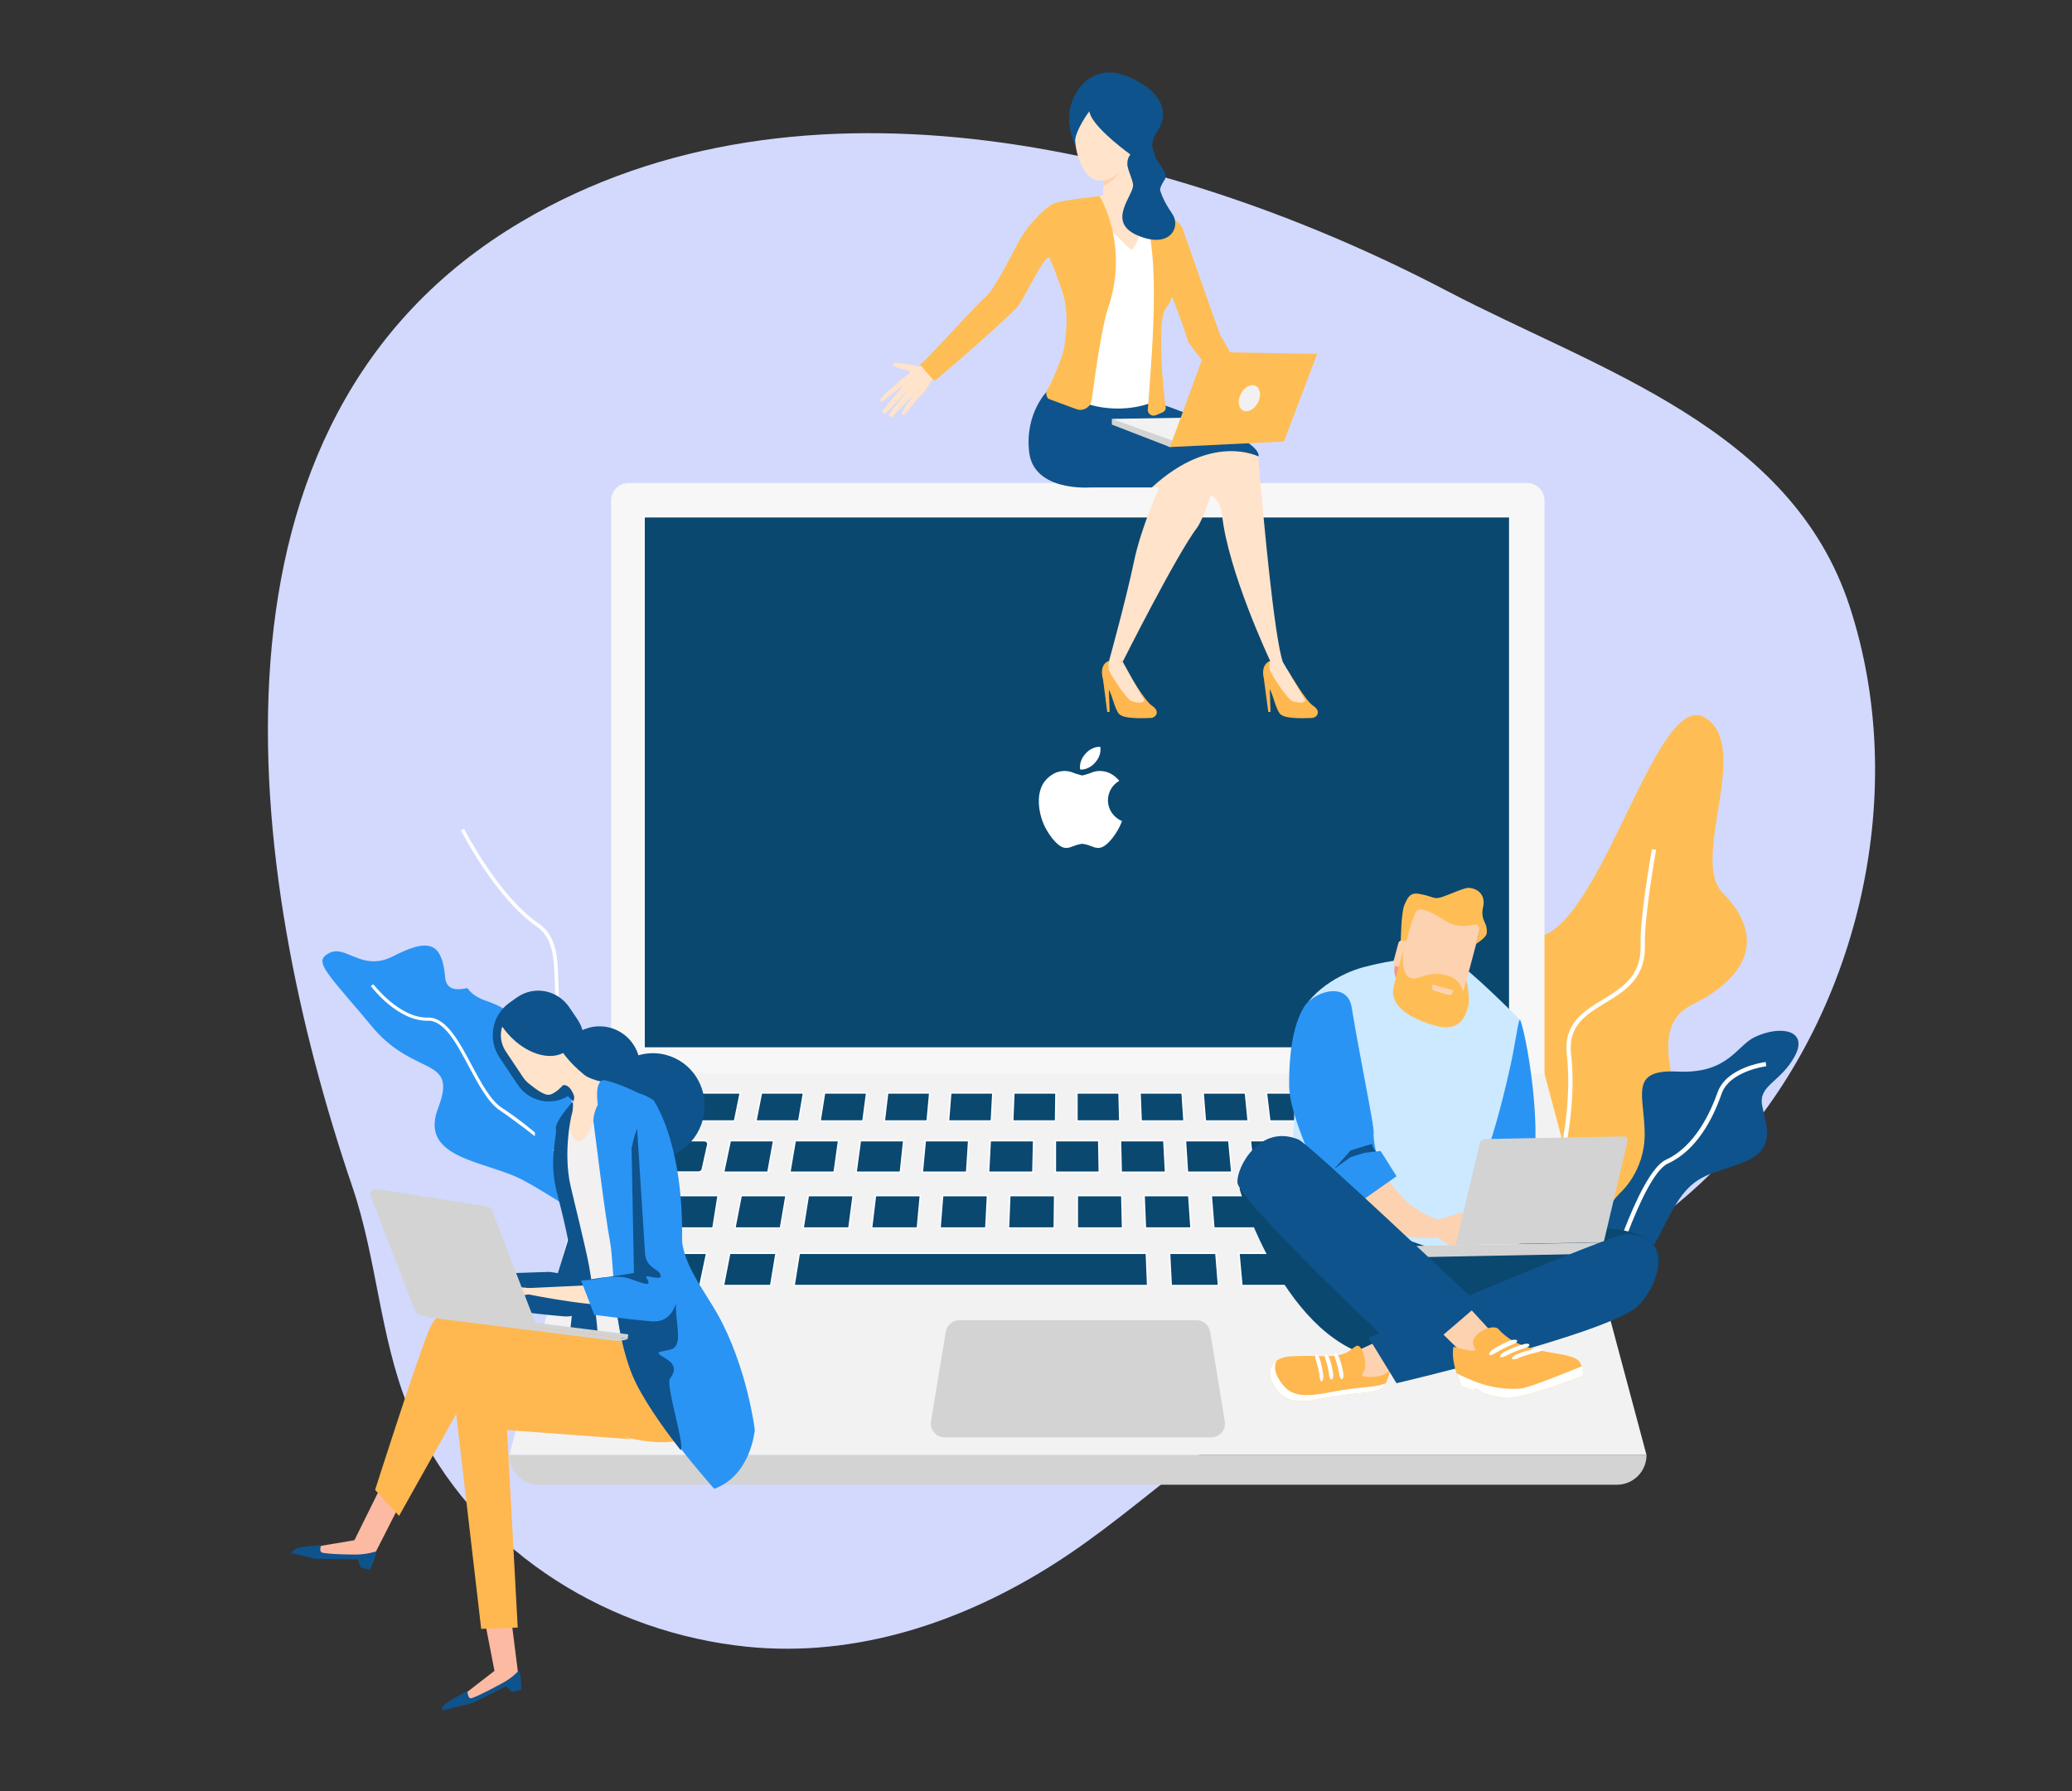<svg width="738" height="638" viewBox="0 0 738 638" fill="none" xmlns="http://www.w3.org/2000/svg">
<rect x="0" y="0" width="738" height="638" fill="#333333" stroke="none"/>
<path d="M145.169 500.62C146.417 503.705 147.797 506.79 149.309 509.743C171.784 553.786 217.391 581.551 266.022 586.54C304.926 590.478 342.779 577.81 375.309 557.134C407.773 536.524 433.797 507.512 469.875 492.415C520.74 471.214 577.454 454.476 617.344 409.58C662.689 358.58 680.169 281.258 658.811 216.014C638.045 152.345 569.108 131.735 515.549 103.708C419.273 53.232 285.934 19.691 185.716 78.962C65.651 149.917 87.469 310.992 125.519 422.773C134.194 448.241 135.245 475.677 145.169 500.62Z" fill="#D2D9FD"/>
<path d="M199.582 383.653C202.211 387.723 204.116 391.267 203.919 396.256C203.788 400.916 203.065 405.511 202.671 410.105C202.605 411.09 202.539 412.009 202.474 412.928C201.159 411.812 199.911 410.696 198.596 409.58C198.005 409.515 197.413 409.515 196.756 409.515C198.596 411.024 200.502 412.665 202.342 414.306C202.145 417.522 202.079 420.739 202.079 423.955C202.079 425.858 202.014 427.893 202.145 429.797C200.436 428.747 198.662 427.696 197.019 426.646C191.893 423.495 187.096 420.542 183.416 418.966C180.59 417.785 177.435 416.735 174.412 415.75C166.526 413.19 158.443 410.565 155.749 404.986C154.369 402.098 154.5 398.619 156.143 394.418C160.283 383.588 156.406 381.75 149.9 378.599C145.168 376.302 138.728 373.217 132.288 365.406C129.462 361.993 126.965 359.039 124.731 356.479C118.093 348.668 114.413 344.402 114.873 341.908C115.004 341.317 115.333 340.792 115.99 340.267C116.319 340.004 116.713 339.742 117.239 339.479C119.736 338.101 122.233 339.151 125.059 340.332C128.871 341.908 133.537 343.942 140.043 340.595C145.168 337.969 150.886 335.541 154.303 337.51C156.669 338.823 158.049 342.236 158.509 347.815C158.64 349.587 159.232 350.834 160.218 351.556C161.663 352.607 163.898 352.475 166.461 351.95C168.235 354.379 170.535 355.56 173.295 356.545C177.173 357.923 180.064 359.17 182.89 362.321C188.936 369.147 194.785 376.105 199.582 383.653Z" fill="#2A94F4"/>
<path d="M178.618 394.484C174.675 391.858 171.258 385.491 167.972 379.321C163.503 370.92 158.838 362.255 152.463 362.452C142.211 362.715 133.077 350.637 132.945 350.572L132.091 351.228C132.485 351.753 141.685 363.831 152.463 363.568C158.18 363.437 162.715 371.773 166.986 379.912C170.338 386.148 173.821 392.646 177.961 395.468C180.458 397.109 185.059 400.457 190.513 404.723V403.345C185.716 399.341 181.444 396.321 178.618 394.484Z" fill="white"/>
<path d="M524.946 475.809C524.946 475.809 530.861 461.106 520.083 440.233C509.24 419.36 500.499 422.577 526.589 406.495C552.679 390.414 526.72 339.873 548.933 333.44C571.145 327.008 590.4 245.157 607.289 255.594C624.178 266.03 601.638 306.135 613.73 318.212C625.756 330.29 627.399 345.583 602.492 357.989C577.585 370.395 620.17 417.785 586.391 432.225C552.613 446.666 562.339 503.311 524.946 475.809Z" fill="#FFBE55"/>
<path d="M535.264 491.365C535.198 491.168 531.584 472.396 543.084 448.11C554.782 423.364 560.368 396.321 558.068 375.711C556.819 364.553 563.982 360.221 570.882 356.02C577.717 351.885 584.749 347.552 584.354 336.591C584.026 326.68 588.232 303.444 588.363 302.459L589.875 302.722C589.809 302.984 585.537 326.811 585.866 336.525C586.26 348.406 578.834 352.935 571.671 357.267C564.836 361.402 558.462 365.34 559.579 375.514C561.945 396.321 556.293 423.692 544.464 448.7C533.227 472.527 536.71 490.84 536.775 491.037L535.264 491.365Z" fill="white"/>
<path d="M624.967 369.41C634.365 364.947 644.354 366.981 639.162 376.368C633.97 385.754 626.216 386.476 627.662 393.893C629.107 401.31 632.919 409.383 620.696 414.109C608.472 418.77 602.755 417.982 595.329 431.7C587.837 445.419 585.274 455.592 572.459 452.311C559.645 448.963 570.291 432.094 576.928 425.005C576.928 425.005 585.931 417.391 585.8 403.673C585.669 389.955 580.017 380.765 597.76 381.684C615.504 382.472 618.593 372.429 624.967 369.41Z" fill="#0E538C"/>
<path d="M570.422 461.894C570.948 460.121 583.303 417.654 593.423 413.059C603.741 408.333 609.326 395.993 611.758 389.101C614.912 380.109 628.384 378.336 628.91 378.271L629.107 379.781C628.976 379.781 616.03 381.487 613.204 389.561C610.181 398.29 604.398 409.711 594.08 414.437C584.617 418.769 572.065 461.894 571.934 462.353L570.422 461.894ZM244.927 427.696C224.686 422.642 224.423 411.746 224.16 401.244C223.963 392.646 223.766 384.506 212.791 379.518C198.268 372.889 197.939 360.614 197.611 349.784C197.348 341.711 197.15 334.097 191.105 329.961C176.581 320.05 164.292 296.027 164.161 295.764L165.278 295.173C165.409 295.436 177.501 319.131 191.827 328.911C198.399 333.375 198.662 341.317 198.859 349.718C199.188 360.68 199.516 372.101 213.317 378.337C224.949 383.653 225.212 392.58 225.409 401.178C225.672 411.681 225.934 421.658 245.255 426.449L244.927 427.696Z" fill="white"/>
<path d="M217.654 417.982H550.116V178.272C550.116 174.859 547.356 172.037 543.873 172.037H223.897C220.48 172.037 217.654 174.793 217.654 178.272V417.982Z" fill="#F7F7F7"/>
<path d="M537.741 373.292L229.398 373.292V184.058L537.741 184.058V373.292Z" fill="#0B4870" stroke="white" stroke-width="0.5" stroke-miterlimit="10"/>
<path d="M550.116 382.472H217.786L181.378 518.276H586.457L550.116 382.472Z" fill="#F2F2F2"/>
<path d="M230.337 406.298H250.775C251.63 406.298 252.287 406.955 252.09 407.677L250.118 416.538C249.987 417.063 249.461 417.457 248.804 417.457H228.037C227.183 417.457 226.526 416.8 226.723 416.013L229.023 407.152C229.155 406.692 229.68 406.298 230.337 406.298ZM260.107 406.298H275.551L273.513 417.522H257.741L260.107 406.298ZM283.24 406.298H298.683L297.106 417.522H281.334L283.24 406.298ZM306.438 406.298H321.881L320.698 417.522H304.926L306.438 406.298ZM329.57 406.298H345.013L344.29 417.522H328.518L329.57 406.298ZM352.702 406.298H368.146L367.883 417.522H352.111L352.702 406.298ZM538.024 406.298H514.826L517.323 417.522H540.915L538.024 406.298ZM507.137 406.298H491.693L493.73 417.522H509.503L507.137 406.298ZM484.004 406.298H468.561L470.138 417.522H485.91L484.004 406.298ZM460.806 406.298H445.363L446.546 417.522H462.318L460.806 406.298ZM437.674 406.298H422.231L422.953 417.522H438.726L437.674 406.298ZM414.542 406.298H399.098L399.361 417.522H415.133L414.542 406.298ZM375.9 406.298H391.344L391.541 417.522H375.9V406.298ZM223.569 425.858H255.77L253.93 437.411H221.071L223.569 425.858ZM543.018 425.858H503.194L505.428 437.411H546.107L543.018 425.858ZM495.176 425.858H479.273L481.047 437.411H497.345L495.176 425.858ZM471.255 425.858H455.352L456.666 437.411H472.964L471.255 425.858ZM447.334 425.858H431.431L432.351 437.411H448.583L447.334 425.858ZM423.413 425.858H407.51L407.97 437.411H424.202L423.413 425.858ZM218.706 446.403H251.695L249.264 457.89H215.683L218.706 446.403ZM259.91 446.403H276.405L274.499 457.89H257.676L259.91 446.403ZM284.685 446.403H408.299L408.759 457.89H282.845L284.685 446.403ZM416.579 446.403H433.074L433.994 457.89H417.17L416.579 446.403ZM441.288 446.403H457.783L459.163 457.89H442.34L441.288 446.403ZM466.064 446.403H482.559L484.333 457.89H467.575L466.064 446.403ZM490.773 446.403H507.268L509.503 457.89H492.745L490.773 446.403ZM515.483 446.403H548.473L551.496 457.89H517.914L515.483 446.403ZM399.558 425.858H383.721V437.411H399.821L399.558 425.858ZM375.637 425.858H359.668L359.208 437.411H375.506L375.637 425.858ZM351.716 425.858H335.747L334.827 437.411H351.125L351.716 425.858ZM327.796 425.858H311.826L310.446 437.411H326.744L327.796 425.858ZM303.875 425.858H287.905L286.065 437.411H302.363L303.875 425.858ZM279.954 425.858H263.984L261.75 437.411H277.982L279.954 425.858ZM231.06 399.275L233.689 389.298H241.181L238.749 399.275H231.06ZM248.672 389.298H263.656L261.619 399.275H246.307L248.672 389.298ZM271.213 389.298H286.197L284.488 399.275H269.242L271.213 389.298ZM293.688 389.298H308.672L307.358 399.275H292.111L293.688 389.298ZM316.164 389.298H331.147L330.227 399.275H314.981L316.164 389.298ZM338.639 389.298H353.622L353.096 399.275H337.85L338.639 389.298ZM361.114 389.298H376.097L375.966 399.275H360.72L361.114 389.298ZM383.589 389.298H398.573L398.835 399.275H383.589V389.298ZM406.064 389.298H421.048L421.705 399.275H406.459L406.064 389.298ZM428.539 389.298H443.589L444.574 399.275H429.328L428.539 389.298ZM451.08 389.298H466.064L467.51 399.275H452.263L451.08 389.298ZM473.555 389.298H488.539L490.379 399.275H475.133L473.555 389.298ZM496.031 389.298H511.014L513.248 399.275H498.002L496.031 389.298ZM518.506 389.298H533.489L536.118 399.275H520.872L518.506 389.298Z" fill="#0B4870" stroke="white" stroke-width="0.5" stroke-miterlimit="10"/>
<path d="M575.877 528.844H191.959C186.11 528.844 181.378 524.118 181.378 518.276H586.457C586.457 524.118 581.725 528.844 575.877 528.844ZM431.037 474.365C430.642 472.002 428.539 470.229 426.174 470.229H341.727C339.296 470.229 337.259 472.002 336.864 474.365L331.607 506.199C331.081 509.218 333.447 511.975 336.47 511.975H431.365C434.454 511.975 436.754 509.218 436.228 506.199L431.037 474.365Z" fill="#D3D3D3"/>
<path d="M459.427 239.972C459.427 239.972 465.21 249.752 467.641 251.327C470.927 253.493 468.89 255.659 467.313 255.725C465.735 255.725 457.718 256.316 455.944 254.281C454.169 252.246 453.315 246.273 451.672 244.698C450.029 243.122 448.32 236.887 452.461 235.377C456.075 233.999 459.427 239.972 459.427 239.972Z" fill="#FFB750"/>
<path d="M456.864 235.705C456.864 235.705 463.501 247.192 464.618 248.833C465.736 250.54 462.45 250.54 460.412 249.752C458.375 248.964 453.249 240.76 452.526 239.25C451.672 237.478 452.395 235.443 452.395 235.443L456.864 235.705Z" fill="#FFE3CA"/>
<path d="M450.16 241.81L451.737 253.559L452.526 253.625L452.263 245.157L450.16 241.81ZM402.056 239.972C402.056 239.972 407.839 249.752 410.27 251.327C413.556 253.493 411.519 255.659 409.942 255.725C408.364 255.725 400.347 256.316 398.573 254.281C396.798 252.246 395.944 246.273 394.301 244.698C392.658 243.123 390.884 236.69 395.09 235.377C398.77 234.196 402.056 239.972 402.056 239.972Z" fill="#FFB750"/>
<path d="M399.887 235.705C399.887 235.705 406.13 247.126 407.313 248.833C408.43 250.54 405.144 250.54 403.107 249.752C401.07 248.964 395.944 240.76 395.221 239.25C394.367 237.478 395.09 235.443 395.09 235.443L399.887 235.705Z" fill="#FFE3CA"/>
<path d="M392.855 241.81L394.367 253.559L395.221 253.625L394.958 245.157L392.855 241.81Z" fill="#FFB750"/>
<path d="M376.426 150.901L428.737 174.728C428.737 174.728 434.586 176.631 435.243 183.13C437.28 203.346 452.395 235.377 452.395 235.377C457.258 237.74 456.864 235.706 456.864 235.706C453.775 225.86 450.095 185.427 448.715 169.214C448.452 165.801 448.255 163.438 448.189 162.651C448.189 162.125 447.598 161.469 446.612 160.681C439.449 154.84 409.876 142.828 409.876 142.828C387.861 142.237 376.426 150.901 376.426 150.901Z" fill="#FFE3CA"/>
<path d="M366.569 161.141C368.212 175.253 388.387 173.678 388.387 173.678H412.833C412.833 173.678 406.393 187.987 403.896 199.998C401.267 212.798 395.024 235.377 395.024 235.377C395.024 235.377 395.418 236.165 399.887 235.705C399.887 235.705 419.077 197.504 426.437 187.855C428.014 185.821 432.548 174.531 433.337 167.836C433.6 165.604 433.468 163.832 432.614 163.11C431.76 162.388 429.788 161.075 427.225 159.434C419.537 154.577 406.262 147.16 398.836 145.519C388.913 143.287 373.206 139.086 373.206 139.086C373.206 139.086 364.926 147.029 366.569 161.141Z" fill="#FFE3CA"/>
<path d="M383.195 52.313C383.195 52.313 379.515 45.356 381.289 38.004C383.064 30.587 389.964 23.236 400.018 26.649C410.073 30.062 418.222 37.807 412.176 46.865C406.13 55.858 417.631 59.993 414.673 64.259C411.716 68.526 412.833 73.055 414.082 74.039C415.33 75.024 419.339 78.568 418.879 82.835C418.419 87.036 399.361 70.561 399.361 70.561C399.361 70.561 389.044 49.622 383.195 52.313Z" fill="#0E538C"/>
<path d="M413.884 141.056C413.884 141.056 412.373 148.407 373.271 139.152C373.271 139.152 386.349 134.82 413.884 141.056Z" fill="#EB4747"/>
<path d="M372.812 141.187C372.22 142.368 371.629 143.484 370.972 144.666C385.232 145.06 399.558 145.519 413.819 145.913C411.585 138.365 412.307 128.125 412.702 120.38C413.162 110.862 418.419 104.298 417.893 94.715C420.719 95.175 421.179 95.24 424.005 95.7C419.668 83.36 418.222 77.256 404.75 72.53C400.347 70.954 397.521 70.692 392.79 71.086C377.215 72.398 372.549 72.53 364.86 86.642C376.82 88.545 374.849 92.812 378.463 104.758C380.238 110.534 382.078 117.032 381.158 123.137C380.238 129.11 372.812 135.739 372.812 141.187Z" fill="white"/>
<path d="M397.653 75.484C391.278 74.302 392.658 70.758 392.658 70.758C392.658 70.758 392.921 68.788 393.053 66.228C393.053 65.572 393.118 64.916 393.118 64.194C393.118 63.144 393.053 62.093 392.921 61.043C392.395 56.777 404.487 59.337 404.487 59.337C404.487 59.337 403.764 68.001 405.473 70.561C407.116 73.186 404.027 76.731 397.653 75.484Z" fill="#FFE3CA"/>
<path d="M385.495 70.758C385.495 70.758 398.376 85.592 403.107 89.005C403.107 89.005 408.562 84.082 405.21 71.086C405.21 71.086 399.033 67.935 385.495 70.758ZM385.889 35.051C385.889 35.051 379.186 47.916 385.824 60.059C392.461 72.202 405.473 54.742 406.262 52.707C407.116 50.672 411.585 39.054 402.713 35.576C393.841 32.031 387.795 31.572 385.889 35.051Z" fill="#FFE3CA"/>
<path d="M398.77 61.371C398.77 61.371 397.587 63.931 393.052 66.228C393.052 65.572 393.118 64.916 393.118 64.194C393.118 64.194 396.207 63.866 398.77 61.371Z" fill="#FCD2B1"/>
<path d="M331.278 129.635C331.278 129.635 328.124 131.013 326.613 130.422C325.101 129.766 322.801 129.635 322.078 129.635C321.092 129.635 318.004 128.519 318.069 129.766C318.135 130.948 323.064 131.801 324.05 132.195C325.035 132.588 321.027 134.755 320.632 135.739C320.238 136.724 324.838 143.156 327.401 141.318C329.964 139.48 331.344 135.805 331.87 135.542C332.396 135.28 333.776 134.295 333.776 134.295L331.278 129.635Z" fill="#FFE3CA"/>
<path d="M321.158 135.148C321.158 135.148 313.732 141.318 313.601 142.171C313.469 143.025 313.864 143.419 314.586 142.828C315.309 142.303 321.947 137.052 321.947 137.052C321.947 137.052 314.521 145.847 314.258 146.504C314.126 146.897 314.849 147.685 315.244 147.422C315.638 147.16 323.59 138.89 323.59 138.89C323.59 138.89 316.624 147.094 316.624 147.751C316.558 148.276 317.412 148.867 318.004 148.276C318.595 147.685 325.495 140.465 325.495 140.465C325.495 140.465 320.83 146.766 321.158 147.357C321.355 147.685 321.947 148.407 323.064 146.766C324.181 145.125 327.336 141.449 327.336 141.449L321.158 135.148Z" fill="#FFE3CA"/>
<path d="M410.27 173.612H388.387C388.387 173.612 368.212 175.253 366.569 161.075C364.926 146.963 373.206 139.086 373.206 139.086C373.206 139.086 383.852 141.909 393.184 144.141C397.85 143.156 403.436 142.5 410.008 142.697C410.008 142.697 449.438 155.693 448.255 162.585C448.255 162.65 431.76 153.855 410.27 173.612Z" fill="#0E538C"/>
<path d="M396.01 149.195L437.806 148.538L416.711 159.237L396.01 149.195Z" fill="#F2F2F2"/>
<path d="M409.022 143.813C409.022 143.813 399.624 147.423 388.124 144.141L387.598 139.874L411.322 141.187L409.022 143.813Z" fill="white"/>
<path d="M416.711 159.237L396.01 151.23V149.195L418.353 157.203L416.711 159.237Z" fill="#D3D3D3"/>
<path d="M408.825 145.847C408.693 147.357 410.27 148.473 411.716 147.882L414.148 146.832C414.871 146.504 415.331 145.782 415.199 144.994C414.213 138.693 412.045 114.144 415.199 109.878C416.382 108.302 417.105 106.924 417.499 105.743C419.602 111.125 422.165 118.082 423.217 121.824L442.932 148.079L449.569 149.786C441.289 129.897 434.651 119.395 434.651 119.395C433.337 115.916 429.657 105.414 426.371 96.094C424.268 90.186 422.428 84.738 421.377 81.85C420.851 80.341 419.865 79.094 418.485 78.306C415.396 76.468 410.336 73.58 405.736 71.348H405.67C405.539 71.283 405.407 71.217 405.21 71.151C414.016 84.345 410.599 121.824 408.825 145.847C408.825 145.782 408.825 145.782 408.825 145.847ZM376.229 72.202C373.403 72.661 366.437 79.422 362.757 86.248C358.551 94.059 354.214 102.92 350.994 105.808C345.079 111.19 328.453 130.16 327.664 129.7C327.336 129.503 332.199 135.345 332.856 135.608C333.185 135.739 360.128 112.372 362.757 108.828C365.189 105.48 371.76 91.302 373.732 91.63C373.863 91.959 376.295 97.144 378.529 104.692C378.595 104.824 378.595 104.955 378.661 105.086C380.238 110.337 380.106 116.113 379.252 122.546C378.595 127.403 374.98 135.345 372.812 139.218C372.549 139.677 372.615 140.596 372.878 141.253C373.075 141.646 373.272 141.975 373.6 142.106L381.552 145.06L383.392 145.716C384.707 146.241 386.152 145.979 387.204 145.191C388.058 144.6 388.715 143.616 388.847 142.434C390.621 128.913 392.855 115.063 394.63 109.878C402.45 87.036 391.607 69.839 391.607 69.839C391.607 69.839 378.726 71.283 376.229 72.202Z" fill="#FFBE55"/>
<path d="M416.71 159.237L429.131 125.368L469.153 126.025L457.323 157.268L416.71 159.237Z" fill="#FFBE55"/>
<path d="M441.946 140.334C440.697 142.762 441.091 145.453 442.8 146.241C444.509 147.094 446.809 145.782 448.057 143.353C449.306 140.924 448.912 138.233 447.203 137.446C445.494 136.592 443.129 137.905 441.946 140.334Z" fill="#F2F0F0"/>
<path d="M417.631 76.337C414.673 71.873 412.57 68.329 412.308 61.962C412.11 57.761 411.19 52.051 408.299 49.228C411.322 41.352 407.773 38.989 406.327 36.429C404.553 33.213 391.41 25.467 386.218 33.606C381.026 41.68 382.866 50.147 382.866 50.147C383.392 45.684 387.992 39.645 387.992 39.645C388.715 44.306 398.376 51.919 402.581 55.004C402.516 55.07 402.45 55.201 402.45 55.267C400.084 58.68 403.041 62.093 403.567 65.703C404.093 69.314 393.644 79.028 405.276 83.885C416.908 88.808 420.588 80.734 417.631 76.337ZM206.088 458.677C206.088 458.677 205.825 461.434 192.945 461.434C180.064 461.434 161.335 458.087 161.335 458.087L191.236 455.198C191.236 455.198 202.737 454.608 206.088 458.677Z" fill="#0E538C"/>
<path d="M173.296 459.662C166.001 459.662 162.912 463.403 160.021 464.585C157.129 465.766 154.238 467.538 154.238 467.473C155.881 464.257 158.181 464.191 159.364 463.141C160.547 462.091 160.218 462.616 157.655 462.419C156.209 462.287 153.581 464.979 151.74 466.488C150.098 467.735 149.112 467.867 149.112 467.867C149.112 467.867 151.018 465.176 153.383 463.009C156.275 460.384 159.889 458.218 160.744 457.824C162.321 457.168 167.184 457.036 170.601 457.496C174.544 458.021 178.553 459.662 173.296 459.662Z" fill="#0E538C"/>
<path d="M161.203 457.955C161.203 457.955 155.617 459.399 154.632 460.187C153.975 460.712 151.083 463.797 151.083 463.797C151.083 463.797 153.186 463.469 154.369 462.287C155.617 461.04 161.203 457.955 161.203 457.955ZM195.508 453.032C195.508 453.032 209.571 453.951 208.585 462.616C208.059 467.538 204.839 469.245 200.568 468.851C192.682 468.195 183.744 467.013 183.744 467.013L179.736 453.558L195.508 453.032Z" fill="#0E538C"/>
<path d="M198.465 454.214L212.266 409.777C212.266 409.777 214.303 403.279 217.654 404.46C222.452 406.233 220.086 411.549 219.692 414.7C218.837 421.132 219.429 423.955 214.96 439.445C212.2 449.029 209.834 460.056 207.468 466.357C205.825 470.689 203 464.453 198.728 462.747C190.711 459.531 198.465 454.214 198.465 454.214ZM199.517 385.622C202.211 393.368 210.557 397.372 218.246 394.549C225.869 391.727 229.943 383.128 227.249 375.383C224.555 367.638 216.209 363.634 208.52 366.456C200.897 369.279 196.822 377.877 199.517 385.622Z" fill="#0E538C"/>
<path d="M184.401 386.344C188.607 392.646 197.019 394.221 203.131 389.889L202.276 382.472C208.388 378.074 209.9 369.41 205.694 363.109L202.802 358.842C198.596 352.541 190.184 350.966 184.073 355.298L181.313 357.267C175.201 361.664 173.69 370.329 177.895 376.63L184.401 386.344Z" fill="#0E538C"/>
<path d="M178.881 365.668C179.604 366.719 180.393 367.703 181.313 368.688C187.359 375.252 195.442 377.746 200.568 375.055C202.934 378.271 205.628 380.831 208.06 382.8C210.885 385.097 218.114 386.016 218.114 386.016C222.32 390.611 206.548 417.457 205.431 417.325C203.131 417.129 200.174 402.294 202.342 396.912C203.328 394.484 204.905 391.595 204.445 390.283C202.802 385.754 200.502 386.541 200.502 386.541C200.502 386.541 197.479 390.086 195.113 389.954C192.682 389.758 188.476 385.951 188.279 385.885C187.556 385.294 186.899 384.572 186.307 383.719L179.999 374.267C178.356 371.642 177.961 368.491 178.881 365.668Z" fill="#FFE3CA"/>
<path d="M227.117 478.762C227.117 478.762 221.991 484.932 220.414 485.589C218.311 486.508 211.871 484.539 211.871 484.539C211.871 484.539 210.162 456.249 208.191 445.221C206.219 434.194 203.328 431.306 203.196 427.827C202.999 422.248 198.333 420.017 199.122 415.684C199.911 411.352 201.291 395.862 201.751 397.897C205.759 415.488 210.688 400.85 211.805 398.553C212.397 397.306 227.117 478.762 227.117 478.762Z" fill="#F2F0F0"/>
<path d="M203.788 392.646C203.788 392.646 197.545 399.472 198.005 402.163C198.399 404.854 195.31 413.256 198.399 424.94C201.882 438.264 203.722 447.322 204.379 456.052C205.036 464.782 202.079 472.79 203.262 483.488C204.182 491.89 206.088 492.35 206.088 492.35C206.088 492.35 209.834 493.269 212.462 489.987C215.091 486.77 211.148 458.152 209.834 451.063C208.519 443.909 204.314 427.237 203.196 422.314C201.816 416.275 202.079 410.105 202.145 408.333C202.474 402.098 203.262 398.225 203.919 395.862C203.985 395.534 204.314 391.858 203.788 392.646ZM214.697 400.654C218.114 410.499 228.76 415.553 238.486 411.943C248.212 408.333 253.338 397.437 249.921 387.592C246.504 377.746 235.858 372.692 226.132 376.302C216.405 379.846 211.28 390.808 214.697 400.654Z" fill="#0E538C"/>
<path d="M181.247 569.868L184.73 597.632L169.615 604.787L161.269 606.625L176.121 595.138L171.258 570.065L181.247 569.868Z" fill="#FCBAA2"/>
<path d="M185.716 601.833L182.43 602.687L180.195 600.652L168.104 606.691L157.392 609.251C157.392 609.251 157.26 608.397 157.589 607.938C158.903 606.166 166.461 602.293 166.461 602.293C166.461 602.293 166.592 604.853 167.644 604.918C168.695 604.984 177.961 600.127 180.13 598.814C183.81 596.517 184.533 595.007 184.796 595.204C185.584 595.598 185.716 601.833 185.716 601.833Z" fill="#0E538C"/>
<path d="M144.774 531.273L132.748 554.902L116.188 554.115L107.907 551.686L126.242 548.601L136.231 528.385L144.774 531.273Z" fill="#FCBAA2"/>
<path d="M131.763 559.103L128.477 558.315L127.425 555.427L112.508 555.231L103.636 553.13C103.636 553.13 104.687 551.949 105.344 551.62C107.316 550.767 114.348 550.373 114.348 550.373C114.348 550.373 113.625 552.408 114.545 552.933C115.465 553.524 125.717 553.852 128.214 553.655C132.551 553.327 133.8 552.408 133.931 552.671C134.391 553.59 131.763 559.103 131.763 559.103Z" fill="#0E538C"/>
<path d="M232.506 460.581L223.569 464.585L223.635 476.859L162.058 466.816C162.058 466.816 156.209 464.913 152.463 474.562C147.14 488.214 133.603 530.682 133.603 530.682L142.146 539.937L169.024 491.956C169.024 491.956 224.095 518.67 242.232 512.894C249.198 510.663 254.521 497.929 253.536 485.064C252.747 474.955 250.776 465.701 250.776 465.701L232.506 460.581Z" fill="#FFB750"/>
<path d="M224.686 512.632L180.59 509.35L184.402 579.714L171.39 580.173L161.795 497.732C161.795 497.732 164.358 485.458 172.77 487.295C181.247 489.199 201.619 505.346 224.686 512.632Z" fill="#FFB750"/>
<path d="M254.39 530.288C254.39 530.288 231.258 504.361 225.277 489.724C218.114 472.199 218.706 450.21 217.391 442.924C214.96 429.534 212.003 403.542 211.477 400.325C210.885 397.109 212.923 393.499 212.923 393.499C212.923 393.499 211.411 383.785 215.748 384.835C221.992 386.344 228.169 389.758 230.338 390.808C234.412 392.646 242.758 441.612 243.218 443.975C244.927 452.507 251.17 460.253 255.639 468.195C266.153 487.033 268.848 509.284 268.848 509.284C268.848 509.284 267.533 525.562 254.39 530.288Z" fill="#2A94F4"/>
<path d="M230.535 462.484C230.535 462.484 230.338 465.635 215.617 464.913C200.896 464.125 179.341 459.202 179.341 459.202L213.448 457.627C213.448 457.627 226.526 457.693 230.535 462.484Z" fill="#FFE3CA"/>
<path d="M190.908 460.909C183.876 460.778 180.853 464.388 178.093 465.504C175.333 466.62 172.507 468.261 172.507 468.261C174.084 465.176 176.318 465.11 177.501 464.125C178.619 463.141 178.356 463.666 175.858 463.403C174.413 463.272 171.915 465.832 170.141 467.276C168.564 468.523 167.578 468.589 167.578 468.589C167.578 468.589 169.418 465.963 171.718 463.863C174.544 461.369 177.961 459.268 178.816 458.94C180.327 458.349 184.993 458.284 188.345 458.809C192.091 459.334 195.968 461.04 190.908 460.909Z" fill="#FFE3CA"/>
<path d="M179.144 459.005C179.144 459.005 173.755 460.318 172.835 461.04C172.178 461.565 169.418 464.519 169.418 464.519C169.418 464.519 171.389 464.191 172.572 463.075C173.755 462.025 179.144 459.005 179.144 459.005Z" fill="#FFE3CA"/>
<path d="M218.771 459.005L240.589 447.519C240.589 447.519 240.655 461.434 240.787 466.751C240.918 472.067 243.152 479.55 238.947 480.666C234.741 481.782 232.572 481.191 236.909 483.751C241.247 486.245 240.261 488.871 238.618 491.037C236.975 493.203 244.138 515.257 242.43 516.504C235.661 507.971 228.366 497.404 225.212 489.724C221.203 479.747 219.626 468.326 218.771 459.005Z" fill="#0E538C"/>
<path d="M225.803 453.426L224.949 409.055C224.949 409.055 225.015 395.205 225.278 391.136C225.54 386.935 232.704 391.858 232.704 391.858C232.704 391.858 242.758 405.445 242.955 438.198C243.087 460.121 241.904 471.542 231.784 470.623C222.386 469.77 211.674 468.326 211.674 468.326L207.008 456.183L225.803 453.426Z" fill="#2A94F4"/>
<path d="M223.569 476.859L148.455 467.473L148.652 465.897L223.766 475.284L223.569 476.859Z" fill="#D3D3D3"/>
<path d="M190.645 471.083C190.513 472.33 189.527 473.249 188.476 473.118L149.966 468.326C148.914 468.195 147.6 467.21 146.68 463.928L131.828 425.53C132.025 423.955 133.274 423.167 134.325 423.561L173.69 429.731C174.741 430.125 175.464 431.044 175.858 432.75L190.645 471.083Z" fill="#D3D3D3"/>
<path d="M185.782 472.133L186.176 472.199L223.766 476.924C222.32 477.515 220.02 477.712 217.457 477.384L185.979 473.446L185.584 473.38L154.106 469.442C151.543 469.114 149.374 468.326 148.06 467.473L185.782 472.133Z" fill="#D3D3D3"/>
<path d="M225.803 453.426L224.949 409.055C224.949 409.055 225.606 405.314 226.92 401.966C227.249 406.824 229.483 441.808 229.746 446.403C230.075 451.392 234.149 451.917 235.003 453.558C235.923 455.133 235.135 455.461 232.112 454.87C229.155 454.214 230.206 454.739 230.863 456.314C231.52 457.955 229.878 457.496 224.094 455.396C219.889 453.886 211.805 455.396 207.731 456.314L225.803 453.426Z" fill="#0E538C"/>
<path d="M485.516 344.533C478.287 346.437 464.947 353.132 462.121 364.618C457.915 381.881 466.327 407.152 453.052 431.963C448.78 439.839 526.457 450.473 526.457 450.473L541.441 363.305C541.441 363.305 522.712 344.402 518.9 343.089C510.948 340.463 499.974 340.726 485.516 344.533Z" fill="#CCE9FF"/>
<path d="M541.507 363.371C544.201 370.329 551.036 411.746 543.413 421.526C542.558 422.642 547.356 424.414 546.501 429.534C546.37 430.387 544.924 434.522 544.924 434.522L538.747 436.163L525.275 420.607C525.275 420.607 530.729 412.14 537.893 380.043C539.995 370.591 540.916 361.796 541.507 363.371Z" fill="#2A94F4"/>
<path d="M490.511 412.862C490.511 412.862 497.017 429.993 512.723 434.588C515.417 435.376 517.126 438.395 515.812 439.38C514.103 440.627 511.869 440.889 507.926 440.889C499.711 440.889 488.539 438.264 480.85 430.519C469.415 419.098 465.801 413.847 466.984 408.136C468.035 402.294 490.511 412.862 490.511 412.862Z" fill="#FCD2B1"/>
<path d="M464.355 358.842C461.004 364.487 459.098 373.545 459.164 386.541C459.164 396.584 467.576 413.059 468.824 418.113C469.021 418.966 469.547 422.576 469.547 422.576L478.813 432.028L497.411 418.966L491.759 409.974L490.051 410.171C490.051 410.171 488.999 405.182 489.262 403.279C489.525 401.375 484.136 375.448 481.442 358.842C479.93 349.193 467.641 353.263 464.355 358.842Z" fill="#2A94F4"/>
<path d="M481.047 409.777L486.502 408.07L488.736 407.48C488.867 409.055 490.182 410.105 490.182 410.105L485.91 410.63L480.981 412.206L475.198 416.341L481.047 409.777Z" fill="#0E538C"/>
<path d="M511.54 434.523L521.003 431.832C521.003 431.832 523.698 435.573 523.172 436.492C522.646 437.411 523.172 442.924 523.172 442.924L518.572 446.994L514.826 445.681C514.826 445.681 514.563 443.975 515.812 443.843C517.126 443.646 514.957 442.727 514.3 442.334C513.643 441.874 508.189 438.986 511.54 434.523Z" fill="#FCD2B1"/>
<path d="M496.951 343.68C495.899 346.765 497.476 350.244 500.499 351.294L505.888 353.263C508.911 354.379 512.197 352.672 513.248 349.587L518.046 335.409C519.097 332.324 517.52 328.846 514.497 327.73L509.108 325.761C506.085 324.645 502.799 326.351 501.748 329.436L496.951 343.68Z" fill="#FF957E"/>
<path d="M520.477 356.151C519.952 358.186 517.849 359.433 515.877 358.842L499.645 354.182C497.674 353.591 496.491 351.491 497.017 349.39L503.654 324.514C504.18 322.479 506.283 321.232 508.254 321.822L524.486 326.417C526.458 327.008 527.641 329.108 527.115 331.209L520.477 356.151Z" fill="#FCD2B1"/>
<path d="M528.889 328.714C529.021 328.583 527.378 326.745 528.232 323.135C529.349 318.278 525.735 316.309 523.04 316.243C521.463 316.178 516.14 318.737 513.314 319.591C510.489 320.444 510.751 319.328 505.625 318.409C502.208 317.753 501.42 319.656 500.237 322.282C499.054 324.973 498.922 335.213 498.922 335.213C499.382 335.869 500.105 336.394 500.565 335.869C501.025 335.344 502.865 327.139 504.377 324.71C505.823 322.282 511.737 326.154 514.957 328.058C518.112 329.961 520.938 330.29 525.998 329.239C526.589 329.896 527.115 330.618 527.115 330.946C527.115 331.602 525.669 336.263 525.669 336.263C525.669 336.263 528.495 334.491 529.284 333.112C529.678 332.653 529.809 330.421 528.889 328.714Z" fill="#FFBE55"/>
<path d="M502.142 344.205C501.945 344.861 501.288 345.321 500.631 345.124L497.148 344.139C496.491 343.942 496.096 343.22 496.294 342.564L498.068 335.934C498.265 335.278 498.922 334.819 499.579 335.015L503.062 336C503.72 336.197 504.114 336.919 503.917 337.575L502.142 344.205Z" fill="#FCD2B1"/>
<path d="M499.974 337.904C499.974 337.904 497.345 347.684 496.491 350.966C495.702 353.919 495.111 360.746 511.212 365.34C520.74 368.031 522.318 360.68 522.975 358.317C523.435 356.479 522.909 350.506 522.186 349.193C522.186 349.128 521.135 353.263 521.135 353.263C521.135 353.263 520.215 348.734 515.68 347.487C508.386 345.386 505.494 349.39 502.34 348.34C499.842 347.487 499.12 342.761 499.974 337.904Z" fill="#FFBE55"/>
<path d="M510.949 352.935L515.943 354.379C516.6 354.576 517.323 354.182 517.455 353.46L517.652 352.738L510.226 350.637L510.029 351.359C509.897 352.081 510.291 352.738 510.949 352.935Z" fill="#FCD2B1"/>
<path d="M590.137 452.376C587.837 459.005 547.355 483.357 533.752 481.913L492.81 483.948C458.046 479.55 441.551 423.627 441.551 423.627C442.931 409.58 477.235 429.928 489.459 436.229C508.78 446.206 521.069 446.731 521.069 446.731C534.015 448.109 548.998 437.739 565.362 437.411C583.302 436.951 593.817 441.94 590.137 452.376Z" fill="#0B4870"/>
<path d="M501.157 445.681C501.157 445.615 501.157 445.615 501.157 445.681V443.843L571.539 442.53V444.368L571.342 444.696C570.488 446.272 568.845 446.534 567.005 446.6L505.757 447.781C503.917 447.847 502.274 447.584 501.354 446.075L501.157 445.681Z" fill="#D3D3D3"/>
<path d="M518.112 445.615C518.112 445.615 518.112 445.681 518.112 445.615L517.915 445.944C517.652 446.337 517.323 446.666 516.929 446.862L506.217 447.059C504.443 447.125 502.865 446.928 501.945 445.681L501.748 445.418L501.683 445.353V444.499L517.98 444.171L518.112 445.615ZM527.641 444.959L562.799 444.303V443.055L527.575 443.777L527.641 444.959ZM518.506 443.449L526.984 407.48C527.181 406.561 528.101 405.773 529.021 405.707L578.44 404.789C579.36 404.789 579.886 405.511 579.688 406.495L571.211 442.465L518.506 443.449Z" fill="#D3D3D3"/>
<path d="M486.633 493.203C491.496 494.056 495.242 488.214 495.242 488.214L507.86 477.975L505.166 471.017L480.587 482.438C480.587 482.438 481.705 492.349 486.633 493.203Z" fill="#FCD2B1"/>
<path d="M495.176 487.82C495.176 487.82 495.176 488.411 494.256 491.102C493.336 493.794 492.153 494.712 490.97 495.106C486.239 496.55 482.887 495.828 471.584 498.06C460.281 500.292 456.863 498.585 453.578 493.203C450.292 487.82 453.709 483.554 459.229 483.16C467.181 482.569 471.65 483.488 475.79 482.832C480.127 482.176 480.39 481.125 482.953 479.484C485.319 477.975 487.553 487.033 485.319 489.133C483.282 490.971 493.533 491.234 495.176 487.82Z" fill="#FFB750"/>
<path d="M492.811 493.006C488.145 494.45 484.728 493.728 473.424 495.96C462.121 498.191 458.704 496.485 455.418 491.102C453.906 488.608 453.841 486.377 454.695 484.67C452.198 486.442 451.343 489.527 453.578 493.203C456.864 498.585 460.281 500.292 471.584 498.06C482.888 495.828 486.305 496.55 490.971 495.106C491.891 494.844 492.811 494.187 493.599 492.678C493.336 492.809 493.074 492.94 492.811 493.006Z" fill="white"/>
<path d="M495.176 488.018V487.886C495.176 487.952 495.111 488.017 495.045 488.083C495.111 488.017 495.176 488.018 495.176 488.018Z" fill="#E9D6B8"/>
<path d="M470.795 492.021C470.467 492.153 470.138 491.431 470.007 490.446C469.81 488.411 469.35 486.442 468.692 484.407C468.364 483.423 468.364 482.57 468.758 482.438C469.152 482.307 469.81 483.029 470.072 484.014C470.73 485.983 471.124 488.017 471.321 489.987C471.453 490.971 471.124 491.89 470.795 492.021ZM474.278 491.365C473.884 491.431 473.555 490.774 473.424 489.855C473.227 487.952 472.767 486.048 472.11 484.21C471.781 483.292 471.781 482.504 472.241 482.438C472.635 482.373 473.293 483.095 473.621 484.014C474.213 485.851 474.673 487.755 474.87 489.593C474.935 490.512 474.673 491.299 474.278 491.365ZM477.958 491.234C477.564 491.299 477.17 490.577 477.038 489.593C476.71 487.624 476.25 485.72 475.527 483.751C475.198 482.766 475.198 481.979 475.593 481.979C476.053 481.979 476.71 482.701 477.038 483.685C477.761 485.589 478.221 487.558 478.484 489.461C478.616 490.38 478.353 491.168 477.958 491.234Z" fill="white"/>
<path d="M487.488 476.465C487.488 476.465 574.037 439.642 578.966 439.577C595.658 439.445 591.846 456.905 583.369 465.175C573.38 474.89 497.411 492.678 497.411 492.678L487.488 476.465Z" fill="#0E538C"/>
<path d="M521.792 482.898L498.134 459.662L508.254 449.357L534.015 477.45L521.792 482.898Z" fill="#FCD2B1"/>
<path d="M526.655 464.65C526.655 464.65 466.524 407.611 462.515 405.905C448.78 400.128 440.303 415.816 440.763 421.264C441.42 428.287 502.471 485.392 502.471 485.392L526.655 464.65Z" fill="#0E538C"/>
<path d="M562.273 484.67C563.653 485.983 563.916 489.986 563.916 489.986C563.916 489.986 543.872 497.863 536.841 497.994C535.001 498.06 531.715 497.272 528.56 496.353C528.035 496.222 526.786 494.778 526.26 494.647C525.274 494.384 525.077 495.303 524.289 495.041C522.186 494.319 520.609 493.728 520.543 493.597C516.271 484.276 517.717 479.681 517.717 479.681C517.717 479.681 526.917 482.438 525.34 480.272C521.989 475.677 531.649 471.017 533.752 473.446C542.427 483.226 558.199 480.797 562.273 484.67Z" fill="#FFB750"/>
<path d="M563.39 486.639C557.213 489.199 544.267 494.384 541.704 494.581C531.124 495.369 523.763 491.496 518.834 489.199C519.294 490.512 519.82 492.021 520.543 493.597C520.609 493.728 522.12 494.319 524.289 495.041C525.143 495.303 525.34 494.319 526.26 494.647C526.786 494.778 527.969 496.222 528.561 496.353C531.715 497.272 535.001 497.994 536.841 497.994C543.873 497.863 563.916 489.986 563.916 489.986C563.916 489.986 563.916 488.149 563.39 486.639ZM549.261 480.6C549.459 480.994 548.67 481.388 547.553 481.65C545.253 482.11 543.018 482.832 540.784 483.751C539.667 484.21 538.681 484.342 538.55 483.948C538.418 483.554 539.141 482.832 540.258 482.372C542.427 481.454 544.727 480.797 546.961 480.338C548.013 480.009 549.064 480.206 549.261 480.6ZM544.727 478.959C544.924 479.353 544.135 479.878 543.018 480.206C540.784 480.863 538.615 481.782 536.447 482.898C535.395 483.423 534.409 483.62 534.278 483.226C534.146 482.832 534.869 481.979 535.921 481.454C538.024 480.403 540.192 479.484 542.427 478.894C543.544 478.434 544.595 478.565 544.727 478.959ZM540.39 477.515C540.521 477.909 539.798 478.5 538.747 478.894C536.578 479.747 534.475 480.797 532.438 482.044C531.452 482.701 530.532 482.898 530.401 482.438C530.269 482.044 530.926 481.125 531.978 480.469C534.015 479.222 536.118 478.172 538.221 477.384C539.272 477.056 540.258 477.121 540.39 477.515Z" fill="white"/>
<g clip-path="url(#clip0_27_7075)">
<path d="M394.634 285.041C394.634 282.073 396.258 279.483 398.669 278.111C397.41 276.569 395.517 275.186 393.43 274.781C390.584 274.227 388.96 275.149 387.91 275.519C386.86 275.888 385.465 276.221 385.465 276.221C385.465 276.221 384.071 275.888 383.02 275.519C381.971 275.149 380.347 274.226 377.501 274.78C374.655 275.333 372.17 277.704 371.16 279.818C369.212 283.897 370.013 289.028 371.39 292.719C372.765 296.411 376.4 301.569 379.22 301.984C381.225 302.279 382.466 300.895 385.465 300.544C388.463 300.895 389.705 302.279 391.71 301.984C394.529 301.569 398.165 296.411 399.54 292.719C399.573 292.628 399.608 292.535 399.642 292.441C396.706 291.265 394.634 288.394 394.634 285.041ZM384.753 274.106C384.753 274.106 387.541 274.475 390.073 271.604C392.605 268.733 391.885 266.016 391.885 266.016C391.885 266.016 389.097 265.646 386.565 268.518C384.032 271.389 384.753 274.106 384.753 274.106Z" fill="white"/>
</g>
<defs>
<clipPath id="clip0_27_7075">
<rect width="29.643" height="36.026" fill="white" transform="translate(370 266)"/>
</clipPath>
</defs>
</svg>
